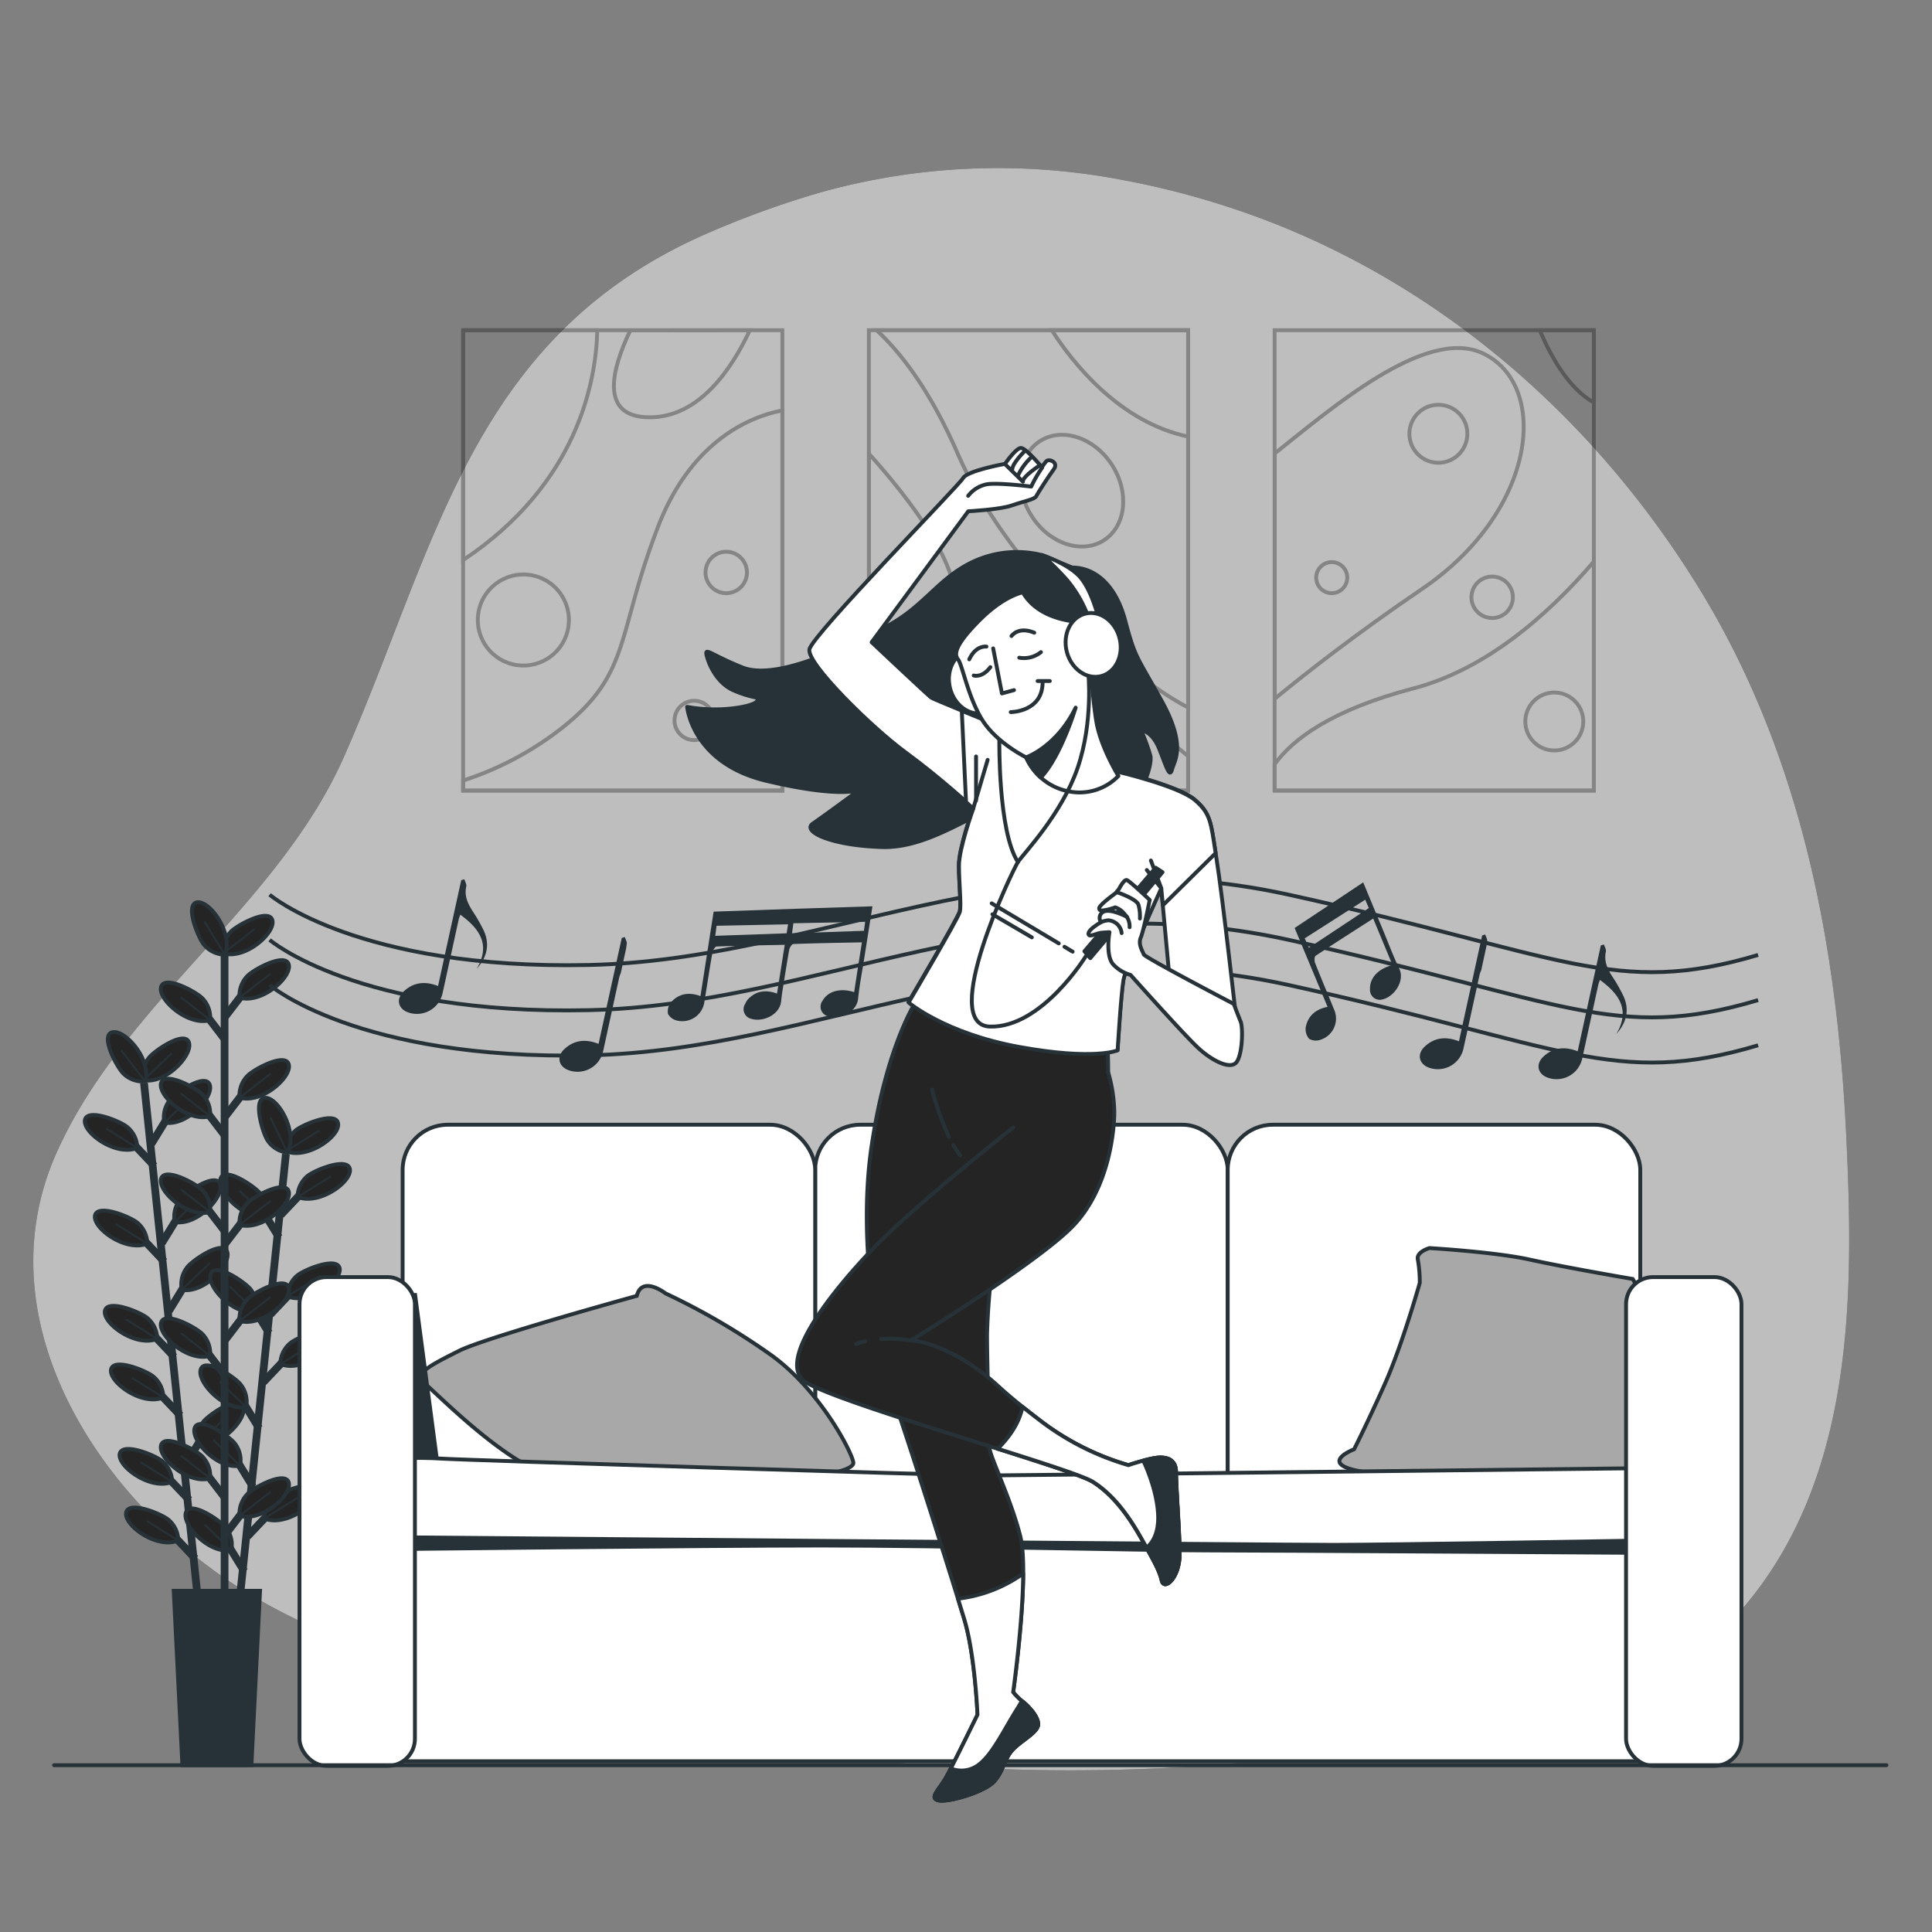 <svg xmlns="http://www.w3.org/2000/svg" viewBox="0 0 500 500"><rect x="0" y="0" width="500" height="500" fill="#808080" stroke="none"/><g id="freepik--background-simple--inject-83"><path d="M437,428a58.28,58.28,0,0,0,13.79-11.5c29.3-33.9,29-81.73,27-122.94-2.38-48.65-11.38-97.32-37.41-140.23C415.3,112,377.5,76.83,330.19,58A215.65,215.65,0,0,0,289.58,46.4a170.44,170.44,0,0,0-77.5,3.47,239.53,239.53,0,0,0-28,10.08C121.82,86.49,113.17,141.2,89,195.9c-17.13,38.72-57.43,64-74.52,102.8C-4.69,342.13,26,389.58,65.12,412.89a158.86,158.86,0,0,0,28.5,13.23c93,32.72,197.91,42.75,294.73,18.94C404.64,441.05,422.69,436.8,437,428Z" style="fill:#242424"></path><path d="M437,428a58.28,58.28,0,0,0,13.79-11.5c29.3-33.9,29-81.73,27-122.94-2.38-48.65-11.38-97.32-37.41-140.23C415.3,112,377.5,76.83,330.19,58A215.65,215.65,0,0,0,289.58,46.4a170.44,170.44,0,0,0-77.5,3.47,239.53,239.53,0,0,0-28,10.08C121.82,86.49,113.17,141.2,89,195.9c-17.13,38.72-57.43,64-74.52,102.8C-4.69,342.13,26,389.58,65.12,412.89a158.86,158.86,0,0,0,28.5,13.23c93,32.72,197.91,42.75,294.73,18.94C404.64,441.05,422.69,436.8,437,428Z" style="fill:#fff;opacity:0.7"></path></g><g id="freepik--Plant--inject-83"><line x1="37.27" y1="280.29" x2="51.19" y2="413.72" style="fill:none;stroke:#263238;stroke-miterlimit:10;stroke-width:2px"></line><line x1="48.95" y1="388.18" x2="42.63" y2="381.52" style="fill:none;stroke:#263238;stroke-miterlimit:10;stroke-width:2px"></line><path d="M44.55,383.51A7.15,7.15,0,0,0,42,378.16c-1.62-1.45-10.15-5-11-2C30.2,379.4,38.93,385.81,44.55,383.51Z" style="fill:#242424;stroke:#263238;stroke-miterlimit:10"></path><line x1="44.55" y1="383.51" x2="36.43" y2="378.46" style="fill:none;stroke:#263238;stroke-miterlimit:10;stroke-width:0.5px"></line><line x1="50.53" y1="403.36" x2="44.22" y2="396.69" style="fill:none;stroke:#263238;stroke-miterlimit:10;stroke-width:2px"></line><path d="M46.13,398.69a7.12,7.12,0,0,0-2.51-5.36c-1.62-1.44-10.15-5-10.95-2C31.79,394.57,40.51,401,46.13,398.69Z" style="fill:#242424;stroke:#263238;stroke-miterlimit:10"></path><line x1="46.13" y1="398.69" x2="38.02" y2="393.63" style="fill:none;stroke:#263238;stroke-miterlimit:10;stroke-width:0.5px"></line><line x1="45.08" y1="351.16" x2="38.77" y2="344.49" style="fill:none;stroke:#263238;stroke-miterlimit:10;stroke-width:2px"></line><path d="M40.69,346.49a7.16,7.16,0,0,0-2.52-5.36c-1.62-1.44-10.14-5-11-2C26.34,342.37,35.07,348.78,40.69,346.49Z" style="fill:#242424;stroke:#263238;stroke-miterlimit:10"></path><line x1="40.69" y1="346.49" x2="32.57" y2="341.43" style="fill:none;stroke:#263238;stroke-miterlimit:10;stroke-width:0.5px"></line><line x1="46.67" y1="366.33" x2="40.35" y2="359.66" style="fill:none;stroke:#263238;stroke-miterlimit:10;stroke-width:2px"></line><path d="M42.27,361.66a7.14,7.14,0,0,0-2.51-5.35c-1.62-1.45-10.15-5-11-2C27.92,357.54,36.65,364,42.27,361.66Z" style="fill:#242424;stroke:#263238;stroke-miterlimit:10"></path><line x1="42.27" y1="361.66" x2="34.15" y2="356.6" style="fill:none;stroke:#263238;stroke-miterlimit:10;stroke-width:0.5px"></line><line x1="42.51" y1="326.51" x2="36.2" y2="319.84" style="fill:none;stroke:#263238;stroke-miterlimit:10;stroke-width:2px"></line><path d="M38.11,321.84a7.12,7.12,0,0,0-2.51-5.36c-1.62-1.44-10.15-5-11-2C23.77,317.72,32.49,324.13,38.11,321.84Z" style="fill:#242424;stroke:#263238;stroke-miterlimit:10"></path><line x1="38.11" y1="321.84" x2="30" y2="316.78" style="fill:none;stroke:#263238;stroke-miterlimit:10;stroke-width:0.5px"></line><line x1="39.93" y1="301.75" x2="33.61" y2="295.08" style="fill:none;stroke:#263238;stroke-miterlimit:10;stroke-width:2px"></line><path d="M35.53,297.08A7.14,7.14,0,0,0,33,291.73c-1.62-1.45-10.15-5-11-2C21.18,293,29.91,299.38,35.53,297.08Z" style="fill:#242424;stroke:#263238;stroke-miterlimit:10"></path><line x1="35.53" y1="297.08" x2="27.41" y2="292.02" style="fill:none;stroke:#263238;stroke-miterlimit:10;stroke-width:0.5px"></line><line x1="47.88" y1="379.21" x2="52.68" y2="371.38" style="fill:none;stroke:#263238;stroke-miterlimit:10;stroke-width:2px"></line><path d="M51.22,373.73A7.14,7.14,0,0,1,52.57,368c1.29-1.75,8.89-7,10.3-4.25C64.41,366.74,57.19,374.82,51.22,373.73Z" style="fill:#242424;stroke:#263238;stroke-miterlimit:10"></path><line x1="51.22" y1="373.73" x2="58.53" y2="366.74" style="fill:none;stroke:#263238;stroke-miterlimit:10;stroke-width:0.5px"></line><line x1="43.72" y1="339.28" x2="48.52" y2="331.45" style="fill:none;stroke:#263238;stroke-miterlimit:10;stroke-width:2px"></line><path d="M47.05,333.8A7.17,7.17,0,0,1,48.41,328c1.28-1.75,8.89-7,10.3-4.25C60.24,326.81,53,334.88,47.05,333.8Z" style="fill:#242424;stroke:#263238;stroke-miterlimit:10"></path><line x1="47.05" y1="333.8" x2="54.36" y2="326.81" style="fill:none;stroke:#263238;stroke-miterlimit:10;stroke-width:0.5px"></line><line x1="41.89" y1="321.73" x2="46.69" y2="313.9" style="fill:none;stroke:#263238;stroke-miterlimit:10;stroke-width:2px"></line><path d="M45.22,316.25a7.18,7.18,0,0,1,1.35-5.76c1.29-1.75,8.89-7,10.31-4.25C58.41,309.26,51.2,317.34,45.22,316.25Z" style="fill:#242424;stroke:#263238;stroke-miterlimit:10"></path><line x1="45.22" y1="316.25" x2="52.53" y2="309.26" style="fill:none;stroke:#263238;stroke-miterlimit:10;stroke-width:0.5px"></line><line x1="39.2" y1="296" x2="44" y2="288.17" style="fill:none;stroke:#263238;stroke-miterlimit:10;stroke-width:2px"></line><path d="M42.54,290.53a7.14,7.14,0,0,1,1.35-5.76c1.29-1.75,8.89-7,10.3-4.25C55.73,283.53,48.51,291.61,42.54,290.53Z" style="fill:#242424;stroke:#263238;stroke-miterlimit:10"></path><line x1="42.54" y1="290.53" x2="49.85" y2="283.54" style="fill:none;stroke:#263238;stroke-miterlimit:10;stroke-width:0.5px"></line><path d="M37.15,279.55a7.12,7.12,0,0,1,1.35-5.75c1.29-1.75,8.89-7,10.3-4.25C50.34,272.56,43.12,280.64,37.15,279.55Z" style="fill:#242424;stroke:#263238;stroke-miterlimit:10"></path><line x1="37.15" y1="279.55" x2="44.46" y2="272.57" style="fill:none;stroke:#263238;stroke-miterlimit:10;stroke-width:0.5px"></line><path d="M37.57,279.86A7.15,7.15,0,0,1,32,277.91c-1.61-1.47-6-9.58-3.15-10.69C32,266,39.28,274,37.57,279.86Z" style="fill:#242424;stroke:#263238;stroke-miterlimit:10"></path><line x1="37.57" y1="279.86" x2="31.39" y2="271.85" style="fill:none;stroke:#263238;stroke-miterlimit:10;stroke-width:0.5px"></line><line x1="73.99" y1="298.67" x2="60.15" y2="432.1" style="fill:none;stroke:#263238;stroke-miterlimit:10;stroke-width:2px"></line><line x1="63.21" y1="406.65" x2="58.4" y2="398.83" style="fill:none;stroke:#263238;stroke-miterlimit:10;stroke-width:2px"></line><path d="M59.87,401.18a7.17,7.17,0,0,0-1.36-5.76c-1.29-1.75-8.89-7-10.3-4.24C46.67,394.19,53.89,402.27,59.87,401.18Z" style="fill:#242424;stroke:#263238;stroke-miterlimit:10"></path><line x1="59.87" y1="401.18" x2="52.97" y2="394.56" style="fill:none;stroke:#263238;stroke-miterlimit:10;stroke-width:0.5px"></line><line x1="67.05" y1="369.62" x2="62.24" y2="361.8" style="fill:none;stroke:#263238;stroke-miterlimit:10;stroke-width:2px"></line><path d="M63.71,364.15a7.17,7.17,0,0,0-1.36-5.76c-1.28-1.75-8.89-7-10.3-4.24C50.52,357.16,57.74,365.24,63.71,364.15Z" style="fill:#242424;stroke:#263238;stroke-miterlimit:10"></path><line x1="63.71" y1="364.15" x2="56.81" y2="357.53" style="fill:none;stroke:#263238;stroke-miterlimit:10;stroke-width:0.5px"></line><line x1="65.47" y1="384.8" x2="60.67" y2="376.97" style="fill:none;stroke:#263238;stroke-miterlimit:10;stroke-width:2px"></line><path d="M62.14,379.32a7.14,7.14,0,0,0-1.36-5.75c-1.29-1.75-8.89-7-10.3-4.25C48.94,372.34,56.16,380.41,62.14,379.32Z" style="fill:#242424;stroke:#263238;stroke-miterlimit:10"></path><line x1="62.14" y1="379.32" x2="55.23" y2="372.7" style="fill:none;stroke:#263238;stroke-miterlimit:10;stroke-width:0.5px"></line><line x1="69.61" y1="344.97" x2="64.8" y2="337.15" style="fill:none;stroke:#263238;stroke-miterlimit:10;stroke-width:2px"></line><path d="M66.27,339.5a7.17,7.17,0,0,0-1.36-5.76c-1.29-1.75-8.89-7-10.3-4.24C53.07,332.51,60.29,340.59,66.27,339.5Z" style="fill:#242424;stroke:#263238;stroke-miterlimit:10"></path><line x1="66.27" y1="339.5" x2="59.37" y2="332.88" style="fill:none;stroke:#263238;stroke-miterlimit:10;stroke-width:0.5px"></line><line x1="72.18" y1="320.21" x2="67.37" y2="312.39" style="fill:none;stroke:#263238;stroke-miterlimit:10;stroke-width:2px"></line><path d="M68.84,314.74A7.17,7.17,0,0,0,67.48,309c-1.29-1.75-8.89-7-10.3-4.24C55.64,307.75,62.86,315.83,68.84,314.74Z" style="fill:#242424;stroke:#263238;stroke-miterlimit:10"></path><line x1="68.84" y1="314.74" x2="61.94" y2="308.12" style="fill:none;stroke:#263238;stroke-miterlimit:10;stroke-width:0.5px"></line><line x1="64.02" y1="397.65" x2="70.33" y2="390.98" style="fill:none;stroke:#263238;stroke-miterlimit:10;stroke-width:2px"></line><path d="M68.41,393a7.17,7.17,0,0,1,2.51-5.36c1.62-1.45,10.14-5,11-2C82.76,388.85,74,395.27,68.41,393Z" style="fill:#242424;stroke:#263238;stroke-miterlimit:10"></path><line x1="68.41" y1="392.98" x2="77" y2="387.64" style="fill:none;stroke:#263238;stroke-miterlimit:10;stroke-width:0.5px"></line><line x1="68.16" y1="357.71" x2="74.47" y2="351.04" style="fill:none;stroke:#263238;stroke-miterlimit:10;stroke-width:2px"></line><path d="M72.55,353a7.14,7.14,0,0,1,2.51-5.35c1.62-1.45,10.15-5,11-2C86.9,348.91,78.18,355.33,72.55,353Z" style="fill:#242424;stroke:#263238;stroke-miterlimit:10"></path><line x1="72.55" y1="353.04" x2="81.14" y2="347.71" style="fill:none;stroke:#263238;stroke-miterlimit:10;stroke-width:0.5px"></line><line x1="69.98" y1="340.17" x2="76.29" y2="333.49" style="fill:none;stroke:#263238;stroke-miterlimit:10;stroke-width:2px"></line><path d="M74.37,335.49a7.14,7.14,0,0,1,2.51-5.35c1.62-1.45,10.15-5,11-2C88.72,331.37,80,337.79,74.37,335.49Z" style="fill:#242424;stroke:#263238;stroke-miterlimit:10"></path><line x1="74.37" y1="335.49" x2="82.97" y2="330.16" style="fill:none;stroke:#263238;stroke-miterlimit:10;stroke-width:0.5px"></line><line x1="72.65" y1="314.44" x2="78.96" y2="307.77" style="fill:none;stroke:#263238;stroke-miterlimit:10;stroke-width:2px"></line><path d="M77,309.77a7.17,7.17,0,0,1,2.51-5.36c1.62-1.45,10.15-5,11-2C91.39,305.64,82.67,312.06,77,309.77Z" style="fill:#242424;stroke:#263238;stroke-miterlimit:10"></path><line x1="77.04" y1="309.77" x2="85.64" y2="304.43" style="fill:none;stroke:#263238;stroke-miterlimit:10;stroke-width:0.5px"></line><path d="M74,297.92a7.17,7.17,0,0,1,2.51-5.36c1.62-1.44,10.14-5,10.95-2C88.38,293.79,79.65,300.21,74,297.92Z" style="fill:#242424;stroke:#263238;stroke-miterlimit:10"></path><line x1="74.03" y1="297.92" x2="82.62" y2="292.59" style="fill:none;stroke:#263238;stroke-miterlimit:10;stroke-width:0.5px"></line><path d="M74.38,298.3a7.16,7.16,0,0,1-5.06-3.05c-1.27-1.77-3.95-10.62-.88-11.11C71.78,283.6,77.25,293,74.38,298.3Z" style="fill:#242424;stroke:#263238;stroke-miterlimit:10"></path><line x1="74.38" y1="298.3" x2="69.98" y2="289.2" style="fill:none;stroke:#263238;stroke-miterlimit:10;stroke-width:0.5px"></line><line x1="58.12" y1="244.34" x2="58.12" y2="413.07" style="fill:none;stroke:#263238;stroke-miterlimit:10;stroke-width:2px"></line><line x1="58.26" y1="387.7" x2="52.67" y2="380.41" style="fill:none;stroke:#263238;stroke-miterlimit:10;stroke-width:2px"></line><path d="M54.37,382.6A7.14,7.14,0,0,0,52.43,377C51,375.4,42.86,371,41.74,373.85,40.53,377,48.54,384.3,54.37,382.6Z" style="fill:#242424;stroke:#263238;stroke-miterlimit:10"></path><line x1="54.37" y1="382.6" x2="46.82" y2="376.72" style="fill:none;stroke:#263238;stroke-miterlimit:10;stroke-width:0.5px"></line><line x1="58.26" y1="355.99" x2="52.67" y2="348.7" style="fill:none;stroke:#263238;stroke-miterlimit:10;stroke-width:2px"></line><path d="M54.37,350.89a7.14,7.14,0,0,0-1.94-5.59c-1.46-1.61-9.57-6.06-10.69-3.16C40.53,345.3,48.54,352.59,54.37,350.89Z" style="fill:#242424;stroke:#263238;stroke-miterlimit:10"></path><line x1="54.37" y1="350.89" x2="46.82" y2="345.01" style="fill:none;stroke:#263238;stroke-miterlimit:10;stroke-width:0.5px"></line><line x1="58.26" y1="318.76" x2="52.67" y2="311.47" style="fill:none;stroke:#263238;stroke-miterlimit:10;stroke-width:2px"></line><path d="M54.37,313.66a7.14,7.14,0,0,0-1.94-5.59c-1.46-1.6-9.57-6.06-10.69-3.15C40.53,308.07,48.54,315.36,54.37,313.66Z" style="fill:#242424;stroke:#263238;stroke-miterlimit:10"></path><line x1="54.37" y1="313.66" x2="46.82" y2="307.79" style="fill:none;stroke:#263238;stroke-miterlimit:10;stroke-width:0.5px"></line><line x1="58.26" y1="293.98" x2="52.67" y2="286.69" style="fill:none;stroke:#263238;stroke-miterlimit:10;stroke-width:2px"></line><path d="M54.37,288.88a7.14,7.14,0,0,0-1.94-5.59c-1.46-1.61-9.57-6.06-10.69-3.16C40.53,283.29,48.54,290.58,54.37,288.88Z" style="fill:#242424;stroke:#263238;stroke-miterlimit:10"></path><line x1="54.37" y1="288.88" x2="46.82" y2="283" style="fill:none;stroke:#263238;stroke-miterlimit:10;stroke-width:0.5px"></line><line x1="58.26" y1="269.09" x2="52.67" y2="261.8" style="fill:none;stroke:#263238;stroke-miterlimit:10;stroke-width:2px"></line><path d="M54.37,264a7.14,7.14,0,0,0-1.94-5.59c-1.46-1.61-9.57-6.06-10.69-3.16C40.53,258.4,48.54,265.69,54.37,264Z" style="fill:#242424;stroke:#263238;stroke-miterlimit:10"></path><line x1="54.37" y1="263.99" x2="46.82" y2="258.11" style="fill:none;stroke:#263238;stroke-miterlimit:10;stroke-width:0.5px"></line><line x1="58.14" y1="397.38" x2="63.72" y2="390.09" style="fill:none;stroke:#263238;stroke-miterlimit:10;stroke-width:2px"></line><path d="M62,392.28A7.18,7.18,0,0,1,64,386.69c1.46-1.6,9.57-6.06,10.68-3.15C75.87,386.69,67.85,394,62,392.28Z" style="fill:#242424;stroke:#263238;stroke-miterlimit:10"></path><line x1="62.02" y1="392.28" x2="70.02" y2="386.09" style="fill:none;stroke:#263238;stroke-miterlimit:10;stroke-width:0.5px"></line><line x1="58.14" y1="346.95" x2="63.72" y2="339.66" style="fill:none;stroke:#263238;stroke-miterlimit:10;stroke-width:2px"></line><path d="M62,341.85A7.17,7.17,0,0,1,64,336.26c1.46-1.61,9.57-6.06,10.68-3.16C75.87,336.26,67.85,343.55,62,341.85Z" style="fill:#242424;stroke:#263238;stroke-miterlimit:10"></path><line x1="62.02" y1="341.85" x2="70.02" y2="335.66" style="fill:none;stroke:#263238;stroke-miterlimit:10;stroke-width:0.5px"></line><line x1="58.14" y1="322.06" x2="63.72" y2="314.77" style="fill:none;stroke:#263238;stroke-miterlimit:10;stroke-width:2px"></line><path d="M62,317A7.17,7.17,0,0,1,64,311.37c1.46-1.61,9.57-6.06,10.68-3.16C75.87,311.37,67.85,318.66,62,317Z" style="fill:#242424;stroke:#263238;stroke-miterlimit:10"></path><line x1="62.02" y1="316.96" x2="70.02" y2="310.77" style="fill:none;stroke:#263238;stroke-miterlimit:10;stroke-width:0.5px"></line><line x1="58.14" y1="289.16" x2="63.72" y2="281.87" style="fill:none;stroke:#263238;stroke-miterlimit:10;stroke-width:2px"></line><path d="M62,284.06A7.17,7.17,0,0,1,64,278.47c1.46-1.61,9.57-6.06,10.68-3.16C75.87,278.47,67.85,285.76,62,284.06Z" style="fill:#242424;stroke:#263238;stroke-miterlimit:10"></path><line x1="62.02" y1="284.06" x2="70.02" y2="277.87" style="fill:none;stroke:#263238;stroke-miterlimit:10;stroke-width:0.5px"></line><line x1="58.14" y1="263.29" x2="63.72" y2="256.01" style="fill:none;stroke:#263238;stroke-miterlimit:10;stroke-width:2px"></line><path d="M62,258.19A7.15,7.15,0,0,1,64,252.61c1.46-1.61,9.57-6.06,10.68-3.16C75.87,252.61,67.85,259.89,62,258.19Z" style="fill:#242424;stroke:#263238;stroke-miterlimit:10"></path><line x1="62.02" y1="258.19" x2="70.02" y2="252" style="fill:none;stroke:#263238;stroke-miterlimit:10;stroke-width:0.5px"></line><path d="M57.8,246.72a7.19,7.19,0,0,1,1.94-5.59c1.47-1.6,9.57-6.06,10.69-3.15C71.65,241.13,63.63,248.42,57.8,246.72Z" style="fill:#242424;stroke:#263238;stroke-miterlimit:10"></path><line x1="57.8" y1="246.72" x2="65.8" y2="240.53" style="fill:none;stroke:#263238;stroke-miterlimit:10;stroke-width:0.5px"></line><path d="M58.19,247.06a7.14,7.14,0,0,1-5.35-2.51c-1.45-1.63-5-10.16-2-11C54.09,232.71,60.49,241.45,58.19,247.06Z" style="fill:#242424;stroke:#263238;stroke-miterlimit:10"></path><line x1="58.19" y1="247.06" x2="52.87" y2="238.46" style="fill:none;stroke:#263238;stroke-miterlimit:10;stroke-width:0.5px"></line><polygon points="65.07 456.83 47.2 456.83 44.96 411.7 67.3 411.7 65.07 456.83" style="fill:#263238;stroke:#263238;stroke-miterlimit:10"></polygon></g><g id="freepik--Pictures--inject-83"><g style="opacity:0.3"><rect x="119.86" y="85.46" width="82.62" height="119.14" style="fill:none;stroke:#000;stroke-miterlimit:10"></rect><path d="M202.49,106.23v98.38H119.86V202a82.6,82.6,0,0,0,26.3-14.18c17.15-13.92,13.4-23.57,24.11-51.42C178.64,114.6,193.55,107.88,202.49,106.23Z" style="fill:none;stroke:#000;stroke-miterlimit:10"></path><path d="M154.58,85.46c-.31,13.13-5,39.7-34.72,59.49V85.46Z" style="fill:none;stroke:#000;stroke-miterlimit:10"></path><path d="M194.06,85.46C189.37,95.48,181,108,168.13,108c-13.3,0-9.67-12.79-5-22.51Z" style="fill:none;stroke:#000;stroke-miterlimit:10"></path><circle cx="135.45" cy="160.47" r="11.79" transform="translate(-52.88 253.36) rotate(-76.09)" style="fill:none;stroke:#000;stroke-miterlimit:10"></circle><path d="M193.31,148.15a5.36,5.36,0,1,1-5.36-5.36A5.36,5.36,0,0,1,193.31,148.15Z" style="fill:none;stroke:#000;stroke-miterlimit:10"></path><circle cx="179.65" cy="186.45" r="5.09" style="fill:none;stroke:#000;stroke-miterlimit:10"></circle><rect x="224.86" y="85.46" width="82.63" height="119.14" style="fill:none;stroke:#000;stroke-miterlimit:10"></rect><path d="M307.5,85.46v97.66c-18.17-9.4-47.87-38.58-59.55-65.51-7.44-17.18-15.35-26.86-21.09-32.15Z" style="fill:none;stroke:#000;stroke-miterlimit:10"></path><path d="M307.5,195.73v8.88H224.86v-3.4c15.75-10.47,40.08-23.9,56.31-19.85C291.62,184,300.56,189.77,307.5,195.73Z" style="fill:none;stroke:#000;stroke-miterlimit:10"></path><path d="M246.89,158.33c-2.77,10.71-14.24,17.64-22,21.2V117.42C235.15,128.85,249.7,147.41,246.89,158.33Z" style="fill:none;stroke:#000;stroke-miterlimit:10"></path><path d="M272.21,85.46H307.5V113C289.47,109.21,277.35,93.51,272.21,85.46Z" style="fill:none;stroke:#000;stroke-miterlimit:10"></path><ellipse cx="277.42" cy="126.99" rx="12.32" ry="15.27" transform="translate(-24.4 171.63) rotate(-33.01)" style="fill:none;stroke:#000;stroke-miterlimit:10"></ellipse><rect x="329.87" y="85.46" width="82.62" height="119.14" style="fill:none;stroke:#000;stroke-miterlimit:10"></rect><path d="M412.49,145.35v59.26H329.87V197.8c4.65-6.47,14.68-14.08,35.95-19.65C384.13,173.35,400.06,159.78,412.49,145.35Z" style="fill:none;stroke:#000;stroke-miterlimit:10"></path><path d="M368,152.44c-16.53,11.22-29.65,21.46-38.09,28.39V117.34c14.2-11.22,38.81-32.71,53.63-26C401.17,99.4,398,132.07,368,152.44Z" style="fill:none;stroke:#000;stroke-miterlimit:10"></path><path d="M412.49,85.46v18.73c-6.37-3.6-10.92-11.44-14-18.73Z" style="fill:none;stroke:#000;stroke-miterlimit:10"></path><circle cx="372.25" cy="112.26" r="7.5" style="fill:none;stroke:#000;stroke-miterlimit:10"></circle><circle cx="402.25" cy="186.72" r="7.5" style="fill:none;stroke:#000;stroke-miterlimit:10"></circle><path d="M391.53,154.58a5.36,5.36,0,1,1-5.36-5.36A5.36,5.36,0,0,1,391.53,154.58Z" style="fill:none;stroke:#000;stroke-miterlimit:10"></path><circle cx="344.65" cy="149.49" r="4.02" style="fill:none;stroke:#000;stroke-miterlimit:10"></circle></g></g><g id="freepik--Sofa--inject-83"><rect x="210.96" y="291.08" width="106.77" height="101.15" rx="11.67" style="fill:#fff;stroke:#263238;stroke-miterlimit:10"></rect><rect x="104.2" y="291.08" width="106.77" height="101.15" rx="11.67" style="fill:#fff;stroke:#263238;stroke-miterlimit:10"></rect><path d="M164.8,335.37s-39.16,10.8-45.91,14.18-12.15,6.07-9.45,8.1,17.56,17.55,29.71,23,32.41,0,52,1.35,29.7-1.35,29.7-3.38-8.1-18.23-20.93-27.68a177.49,177.49,0,0,0-27.68-16.21S166.15,330,164.8,335.37Z" style="fill:#a8a8a8;stroke:#263238;stroke-miterlimit:10"></path><polygon points="107.38 334.69 113.32 379.64 105.37 379.64 107.38 334.69" style="fill:#263238;stroke:#263238;stroke-miterlimit:10"></polygon><rect x="317.73" y="291.08" width="106.77" height="101.15" rx="11.67" style="fill:#fff;stroke:#263238;stroke-miterlimit:10"></rect><path d="M422.55,331S405,328,396,326s-26.06-3-26.06-3-3.51,1-3,3a34.2,34.2,0,0,1,.5,6s-4.51,16-9,26.07-8,17-8,17-6.51,2.5-2.5,4.51,14.53,2,14.53,2h63.15l1-43.6Z" style="fill:#a8a8a8;stroke:#263238;stroke-miterlimit:10"></path><polygon points="101.79 455.81 427.59 455.81 427.59 389.04 104.76 389.04 101.79 455.81" style="fill:#fff;stroke:#263238;stroke-miterlimit:10"></polygon><path d="M99.75,400.93s82.84-.95,112.91-.95,85.8,1.27,99.6,1.27,110,.61,110,.61l.16-5.63-324.6-2.29Z" style="fill:#263238;stroke:#263238;stroke-miterlimit:10"></path><path d="M98.66,397.81s232.32,2,246.53,2,76.62-1.07,76.62-1.07V380s-161.27,1.86-167.45,1.86-135.31-4-140.25-4.38-15.45,0-15.45,0Z" style="fill:#fff;stroke:#263238;stroke-miterlimit:10"></path><rect x="420.82" y="330.51" width="29.87" height="126.49" rx="7" style="fill:#fff;stroke:#263238;stroke-miterlimit:10"></rect><rect x="77.51" y="330.51" width="29.87" height="126.49" rx="7" style="fill:#fff;stroke:#263238;stroke-miterlimit:10"></rect></g><g id="freepik--Floor--inject-83"><line x1="14" y1="456.83" x2="488.21" y2="456.83" style="fill:none;stroke:#263238;stroke-linecap:round;stroke-linejoin:round"></line></g><g id="freepik--musical-notes--inject-83"><path d="M69.78,231.55S92.52,251,152.29,249.74,262.73,216,333.54,231.55,418,258.18,455,247.14" style="fill:none;stroke:#263238;stroke-miterlimit:10"></path><path d="M69.78,243.24s22.74,19.49,82.51,18.19,110.44-33.78,181.25-18.19S418,269.88,455,258.83" style="fill:none;stroke:#263238;stroke-miterlimit:10"></path><path d="M69.78,254.93s22.74,19.49,82.51,18.19,110.44-33.78,181.25-18.19S418,281.57,455,270.52" style="fill:none;stroke:#263238;stroke-miterlimit:10"></path><path d="M352.8,228.36c1.77,4.27,3.46,8.36,5.16,12.44,1.37,3.3,2.61,6.66,4.16,9.87s-1.32,7.22-4.17,7.93a2.54,2.54,0,0,1-3.39-2.6c-.12-2.87,2.12-5.33,5.82-6.23-1.65-4-3.28-7.9-5-12.05-5.1,3.27-10,6.4-14.9,9.63-.33.22-.35,1.32-.14,1.86,1.58,4,3.27,8,4.9,12a5.76,5.76,0,0,1-3.43,7.86,3.57,3.57,0,0,1-3-.22,3.8,3.8,0,0,1-.89-3c.57-2.91,2.53-4.66,5.65-5.28l-8.52-20.41Zm-14.06,16.92L354.25,235l-.94-2.16-15.64,10C338.05,243.73,338.36,244.44,338.74,245.28Z" style="fill:#263238"></path><path d="M205.93,235.19v0l-21.24.74c-1.15,7.34-2.27,14.55-3.41,21.86-3-1.11-5.57-.65-7.57,1.54a3.81,3.81,0,0,0-.84,3.06,3.59,3.59,0,0,0,2.43,1.75,5.76,5.76,0,0,0,7-4.92c.7-4.25,1.34-8.52,2.08-12.76.11-.57.7-1.5,1.09-1.51,5.8-.22,11.61-.31,17.62-.43q-1,6.3-2,12.62c-3-1.11-5.57-.65-7.57,1.54a3.6,3.6,0,0,0-.59,1h0a2.55,2.55,0,0,0,1.54,4c2.8.88,7.33-.92,7.69-4.58.08-.79.18-1.58.29-2.36.59-3.64,1.15-7.29,1.79-10.92.1-.57.69-1.5,1.08-1.51,5.84-.22,11.69-.31,17.74-.43-.7,4.44-1.37,8.65-2,12.89-3.62-1.17-6.82-.24-8.21,2.26a2.55,2.55,0,0,0,1.53,4c2.8.88,7.33-.92,7.7-4.58s1.06-7.06,1.61-10.59l2.1-13.31Zm-20.82,7,.34-2.6,18.5-.38c-.13.78-.25,1.56-.37,2.33Zm38.47-1.3-18.6.65c.11-.78.2-1.48.3-2.24,0-.12,0-.24.05-.36l18.57-.38C223.79,239.42,223.69,240.12,223.58,240.93Z" style="fill:#263238"></path><path d="M415.12,244.45c.17.62.61,1.3.48,1.85-.53,2.39.35,4.34,1.57,6.28a41,41,0,0,1,3,5.25c1.57,3.53.82,6.79-1.88,9.78,3.7-6.22.75-10.36-4.22-14a9.13,9.13,0,0,0-.41,1.15c-1.4,6.38-2.78,12.77-4.18,19.15a6.78,6.78,0,0,1-8.63,5.08c-2.88-.84-3.59-3.54-1.38-5.58,2.52-2.32,5.48-2.66,8.83-1.34q3-13.77,6-27.41Z" style="fill:#263238"></path><path d="M120.18,227.56c.18.62.61,1.29.49,1.84-.54,2.4.35,4.35,1.57,6.29a43.36,43.36,0,0,1,3,5.24c1.56,3.54.82,6.8-1.88,9.79,3.7-6.22.75-10.36-4.22-14a9.13,9.13,0,0,0-.41,1.15c-1.4,6.38-2.78,12.77-4.19,19.15a6.79,6.79,0,0,1-8.63,5.08c-2.87-.85-3.59-3.54-1.37-5.58,2.52-2.32,5.47-2.66,8.83-1.34q3-13.77,6-27.41Z" style="fill:#263238"></path><path d="M383.34,251.11l1.39-6.42a5.56,5.56,0,0,1,.14-1c.12-.55-.31-1.23-.49-1.84l-.8.23c-2,9.11-4,18.22-6,27.41-3.36-1.33-6.31-1-8.83,1.33-2.22,2.05-1.5,4.74,1.37,5.59a6.79,6.79,0,0,0,8.63-5.08c1.41-6.39,2.79-12.78,4.19-19.16A7.52,7.52,0,0,1,383.34,251.11Z" style="fill:#263238"></path><path d="M160.67,251.78l1.39-6.42a8.55,8.55,0,0,1,.14-1c.13-.55-.31-1.23-.48-1.85l-.81.23c-2,9.12-4,18.23-6,27.41-3.35-1.32-6.31-1-8.83,1.34-2.21,2-1.5,4.74,1.38,5.58A6.78,6.78,0,0,0,156.1,272c1.4-6.38,2.78-12.77,4.18-19.15A8.35,8.35,0,0,1,160.67,251.78Z" style="fill:#263238"></path></g><g id="freepik--Character--inject-83"><path d="M269.7,143.67a26.77,26.77,0,0,0-17.82,1.68c-9.34,4.35-12.82,12-23.25,17.17s-27.81,13.68-36.5,10.21-10-5.65-9.12-2.61,3.26,7.17,7.17,8.69a27.82,27.82,0,0,0,5.65,1.74s1.95,1.52-5,2.61a40.15,40.15,0,0,1-13-.22s1.31,14.55,20.43,19.12,24.11,2.39,24.11,2.39-9.12,6.73-12,8.69,4.35,5.64,17.82,6.08,26.07-11.08,33.45-11.08,16.3,5.65,24.77,3.48,11.95-13.47,11.3-16.08a51.22,51.22,0,0,0-2.39-6.52s2.82,0,4.78,5,2.6,7.38,3.26,5,3.69-6.09-2.83-17.82-6.73-10.86-9.34-20.64-8.26-13.68-13.69-13.68Z" style="fill:#263238;stroke:#263238;stroke-linecap:round;stroke-linejoin:round"></path><ellipse cx="252.71" cy="176.4" rx="7.05" ry="8.34" transform="translate(-35.4 66.97) rotate(-14.12)" style="fill:#fff;stroke:#263238;stroke-linecap:round;stroke-linejoin:round"></ellipse><path d="M237.59,258.31s-8,11.38-12,38.14,2.46,56.9,5.53,65.2,15.69,48.29,18.46,57.51S253,443.77,253,443.77s-6.15,12.61-8,16-4.61,5.54-2.15,6.15,12-2.15,14.45-4.92,2.47-5.53,4.62-8,6.76-4.62,6.76-6.77-2.76-4.92-4-5.84a17,17,0,0,1-2.46-2.46s4.3-30.45,1.84-40.3-8-20.91-8-23.06-.61-21.53-.61-29.22A170.35,170.35,0,0,1,257,326.59s5.53-16.61,12-24,16.92-10.15,17.53-17.23a133.18,133.18,0,0,0,0-16.6Z" style="fill:#242424;stroke:#263238;stroke-linecap:round;stroke-linejoin:round"></path><path d="M246.71,296.31A19.43,19.43,0,0,0,248.5,299" style="fill:none;stroke:#263238;stroke-linecap:round;stroke-linejoin:round"></path><path d="M241.22,282a72.77,72.77,0,0,0,4.38,12.24" style="fill:none;stroke:#263238;stroke-linecap:round;stroke-linejoin:round"></path><path d="M262.2,291.83s-25.53,20-36.91,32-23.68,28.29-17.23,33.52S277,379.8,282.8,383.49s9.84,9.84,12.61,14.76,4.62,8,5.23,10.76,4.61-.61,4.61-6.76-.92-17.23-.92-21.22-3.38-4-5.53-3.69a56.12,56.12,0,0,0-6.77,1.84A69.46,69.46,0,0,1,269,367.49c-11.69-8.92-10-8.83-16.61-13.53-9.53-6.77-16.6-7.07-16.6-7.07s32-19.69,41.52-29.22,11.07-24.61,11.07-29.84a38.68,38.68,0,0,0-1.54-10.15" style="fill:#242424;stroke:#263238;stroke-linecap:round;stroke-linejoin:round"></path><path d="M223.94,347.13a19,19,0,0,0-2.37.71" style="fill:none;stroke:#263238;stroke-linecap:round;stroke-linejoin:round"></path><path d="M235.75,346.89a37.2,37.2,0,0,0-7.7-.33" style="fill:none;stroke:#263238;stroke-linecap:round;stroke-linejoin:round"></path><path d="M298.8,377.34a56.12,56.12,0,0,0-6.77,1.84A69.46,69.46,0,0,1,269,367.49c-1.73-1.32-3.16-2.44-4.38-3.41-.54,2.76-2.14,6.61-6.42,10.85,12.23,3.86,22.44,7.17,24.64,8.56,5.85,3.69,9.84,9.84,12.61,14.76s4.62,8,5.23,10.76,4.61-.61,4.61-6.76-.92-17.23-.92-21.22S301,377,298.8,377.34Z" style="fill:#fff;stroke:#263238;stroke-linecap:round;stroke-linejoin:round"></path><path d="M298.8,377.34a22.76,22.76,0,0,0-2.91.67c1.25,2.7,3.6,8.47,3.83,14.09.2,5-1.67,7.38-3,8.45,2,3.62,3.42,6.16,3.93,8.46.62,2.77,4.61-.61,4.61-6.76s-.92-17.23-.92-21.22S301,377,298.8,377.34Z" style="fill:#263238;stroke:#263238;stroke-linecap:round;stroke-linejoin:round"></path><path d="M264.66,440.39a17,17,0,0,1-2.46-2.46s2.52-17.9,2.6-30.69a36.38,36.38,0,0,1-16.88,6.5c.71,2.28,1.28,4.15,1.67,5.42,2.76,9.23,3.38,24.61,3.38,24.61s-6.15,12.61-8,16-4.61,5.54-2.15,6.15,12-2.15,14.45-4.92,2.47-5.53,4.62-8,6.76-4.62,6.76-6.77S265.89,441.31,264.66,440.39Z" style="fill:#fff;stroke:#263238;stroke-linecap:round;stroke-linejoin:round"></path><path d="M264.66,440.39l-.2-.16c-.31.53-.65,1.09-1,1.69-3.39,5.23-6.46,12-10.15,14.77a7.34,7.34,0,0,1-7.22,1c-.43.85-.81,1.57-1.09,2.08-1.84,3.39-4.61,5.54-2.15,6.15s12-2.15,14.45-4.92,2.47-5.53,4.62-8,6.76-4.62,6.76-6.77S265.89,441.31,264.66,440.39Z" style="fill:#263238;stroke:#263238;stroke-linecap:round;stroke-linejoin:round"></path><path d="M255.57,186.63S241.67,181,241,180.55s-15.42-14.34-15.42-14.34l25-33.89s8.26-.44,11.3-1.52,5.87-1.52,6.3-2.39,3.26-5.22,4.56-7-1.3-2.83-2-2-1.09,1.52-1.09,1.52-4.13-5-5.43-5-4.13,4.12-4.13,4.12-9.77,1.74-10.86,3.7-39.1,40.62-39.76,44.32,16.08,20.2,25,26.72,17.38,14.34,17.38,14.34-3.7,10.21-3.7,14.77.66,10.21.22,11.95-13.25,23.46-13.25,23.46,9.34,8,28.68,11.51,25.41.87,25.41.87.87-14.55,1.52-18.25,9.78-23.68,9.78-23.68l2.39,25.86s5.43,3.26,8.26,5.21,9.12,5.87,9.12,5.87-3.91-35-5.43-44.32-1.3-11.73-5.65-15.43-20.2-7.38-20.2-7.38Z" style="fill:#fff;stroke:#263238;stroke-linecap:round;stroke-linejoin:round"></path><path d="M250.56,128.32a8.08,8.08,0,0,1,4.88-3c3.05-.46,11.44.61,11.44.61a31.66,31.66,0,0,1,2.81-4.86" style="fill:none;stroke:#263238;stroke-linecap:round;stroke-linejoin:round"></path><path d="M265.2,116.73s-3.05,3-3.2,4.57" style="fill:none;stroke:#263238;stroke-linecap:round;stroke-linejoin:round"></path><path d="M267,118.25a15.62,15.62,0,0,0-3.51,4.73" style="fill:none;stroke:#263238;stroke-linecap:round;stroke-linejoin:round"></path><path d="M269.17,120.39s-4.58,2.9-4.43,4.27l-4.61-4.51" style="fill:none;stroke:#263238;stroke-linecap:round;stroke-linejoin:round"></path><path d="M309.23,207.05c-4.34-3.69-20.2-7.38-20.2-7.38l-33.46-13s-3.24-1.31-6.66-2.72l1.1,23.63,1.87,1.69s-3.7,10.21-3.7,14.77.66,10.21.22,11.95-13.25,23.46-13.25,23.46,9.34,8,28.68,11.51,25.41.87,25.41.87.87-14.55,1.52-18.25,9.78-23.68,9.78-23.68l.41,4.39,13.66-13.5C313.37,212.82,313.3,210.51,309.23,207.05Z" style="fill:#fff;stroke:#263238;stroke-linecap:round;stroke-linejoin:round"></path><line x1="251.88" y1="209.23" x2="255.6" y2="196.65" style="fill:none;stroke:#263238;stroke-linecap:round;stroke-linejoin:round"></line><line x1="252.6" y1="207.21" x2="252.6" y2="195.77" style="fill:none;stroke:#263238;stroke-linecap:round;stroke-linejoin:round"></line><polyline points="297.85 222.7 300.54 229.87 296.79 225.16" style="fill:#fff;stroke:#263238;stroke-linecap:round;stroke-linejoin:round"></polyline><line x1="275.48" y1="245.02" x2="277.6" y2="246.29" style="fill:none;stroke:#263238;stroke-linecap:round;stroke-linejoin:round"></line><line x1="256.65" y1="233.79" x2="274.01" y2="244.15" style="fill:none;stroke:#263238;stroke-linecap:round;stroke-linejoin:round"></line><line x1="256.83" y1="236.61" x2="267.04" y2="242.59" style="fill:none;stroke:#263238;stroke-linecap:round;stroke-linejoin:round"></line><path d="M264.7,153.3s-4.83.85-11.09,7.11-6.82,8.81-5.68,10.23,2.56,9.67,6.25,15.64S265.56,196,265.56,196a15.13,15.13,0,0,0,11.09,8.82,14,14,0,0,0,12.79-4s-4.55-7.4-5.68-13.94-1.71-18.2-1.71-18.2L280.63,161S269.25,161.26,264.7,153.3Z" style="fill:#fff;stroke:#263238;stroke-linecap:round;stroke-linejoin:round"></path><path d="M269.38,201.22c5.22-5.52,9-18.08,9-18.08C273.44,193.29,265.56,196,265.56,196A15.5,15.5,0,0,0,269.38,201.22Z" style="fill:#263238;stroke:#263238;stroke-linecap:round;stroke-linejoin:round"></path><polyline points="257.03 167.8 259.3 179.46 262.43 178.6" style="fill:none;stroke:#263238;stroke-linecap:round;stroke-linejoin:round"></polyline><path d="M261.58,184.29s8.25,0,8.25-7.73" style="fill:none;stroke:#263238;stroke-linecap:round;stroke-linejoin:round"></path><line x1="268.53" y1="176.25" x2="271.69" y2="176.25" style="fill:none;stroke:#263238;stroke-linecap:round;stroke-linejoin:round"></line><path d="M263.78,170.21a7,7,0,0,0,5.61-1.44" style="fill:none;stroke:#263238;stroke-linecap:round;stroke-linejoin:round"></path><path d="M252,174.82s2.15.71,4.31-2.16" style="fill:none;stroke:#263238;stroke-linecap:round;stroke-linejoin:round"></path><path d="M261.77,164.6s1.72-2.59,5.9-.86" style="fill:none;stroke:#263238;stroke-linecap:round;stroke-linejoin:round"></path><path d="M255.29,167.34s-2.73-.44-4.45,3.3" style="fill:none;stroke:#263238;stroke-linecap:round;stroke-linejoin:round"></path><path d="M281.91,160.4A32,32,0,0,0,276.05,150a78.79,78.79,0,0,0-6.35-6.35s6.11,2,9.4,5.25,5.13,10.87,5.13,10.87Z" style="fill:#fff;stroke:#263238;stroke-linecap:round;stroke-linejoin:round"></path><path d="M281.64,174s1.37,12.71-2.75,24.73S264.81,221,263.44,223.09s-20.61,42.25-7.22,42.59S281,247.48,281,247.48" style="fill:none;stroke:#263238;stroke-linecap:round;stroke-linejoin:round"></path><path d="M258.63,191.5s-.35,23.69,4.81,31.59" style="fill:none;stroke:#263238;stroke-linecap:round;stroke-linejoin:round"></path><ellipse cx="282.91" cy="166.9" rx="7.05" ry="8.34" transform="translate(-32.17 74.06) rotate(-14.12)" style="fill:#fff;stroke:#263238;stroke-linecap:round;stroke-linejoin:round"></ellipse><polygon points="299.08 224.57 280.64 246.19 282.17 247.97 300.86 225.72 299.08 224.57" style="fill:#263238;stroke:#263238;stroke-linecap:round;stroke-linejoin:round"></polygon><path d="M321.07,264.37c-.63-1.52-1.77-4.55-1.77-4.55S296.22,247.76,296,247s-1.54-2.56-.77-4.36,2.31-9.74,2.31-9.74-5.13-4.87-5.9-5.13-2.05,2.31-2.05,2.31-.41.46-.87,1.07c-1.26.92-4.25,3.17-4.25,3.9,0,.92,1.22.51,1.93.41a17,17,0,0,0,2.23-.64,5.08,5.08,0,0,1,2.16,1.45l.85,1s-3.58-1.87-5.49-1.49a1.8,1.8,0,0,0-1.53,2.16l.26.77s-3.18,1.78-3.18,2.92,2-.13,3.43-.25,2-.13,2-.13-1.15,6.36,1.14,8.52a9.62,9.62,0,0,0,4.32,2.54s13.74,15.39,17.42,18.82,8.52,5.85,10.05,3.69S321.71,265.9,321.07,264.37Z" style="fill:#fff;stroke:#263238;stroke-linecap:round;stroke-linejoin:round"></path><path d="M284.84,238.69a6.14,6.14,0,0,1,2-.51,3.69,3.69,0,0,1,3.44,3.3" style="fill:none;stroke:#263238;stroke-linecap:round;stroke-linejoin:round"></path><path d="M289.32,231s4.8,1.62,5.31,3.15a11.12,11.12,0,0,1,.38,3.56" style="fill:none;stroke:#263238;stroke-linecap:round;stroke-linejoin:round"></path><path d="M291.6,237.25a4.56,4.56,0,0,1,.74,2.71" style="fill:none;stroke:#263238;stroke-linecap:round;stroke-linejoin:round"></path></g></svg>